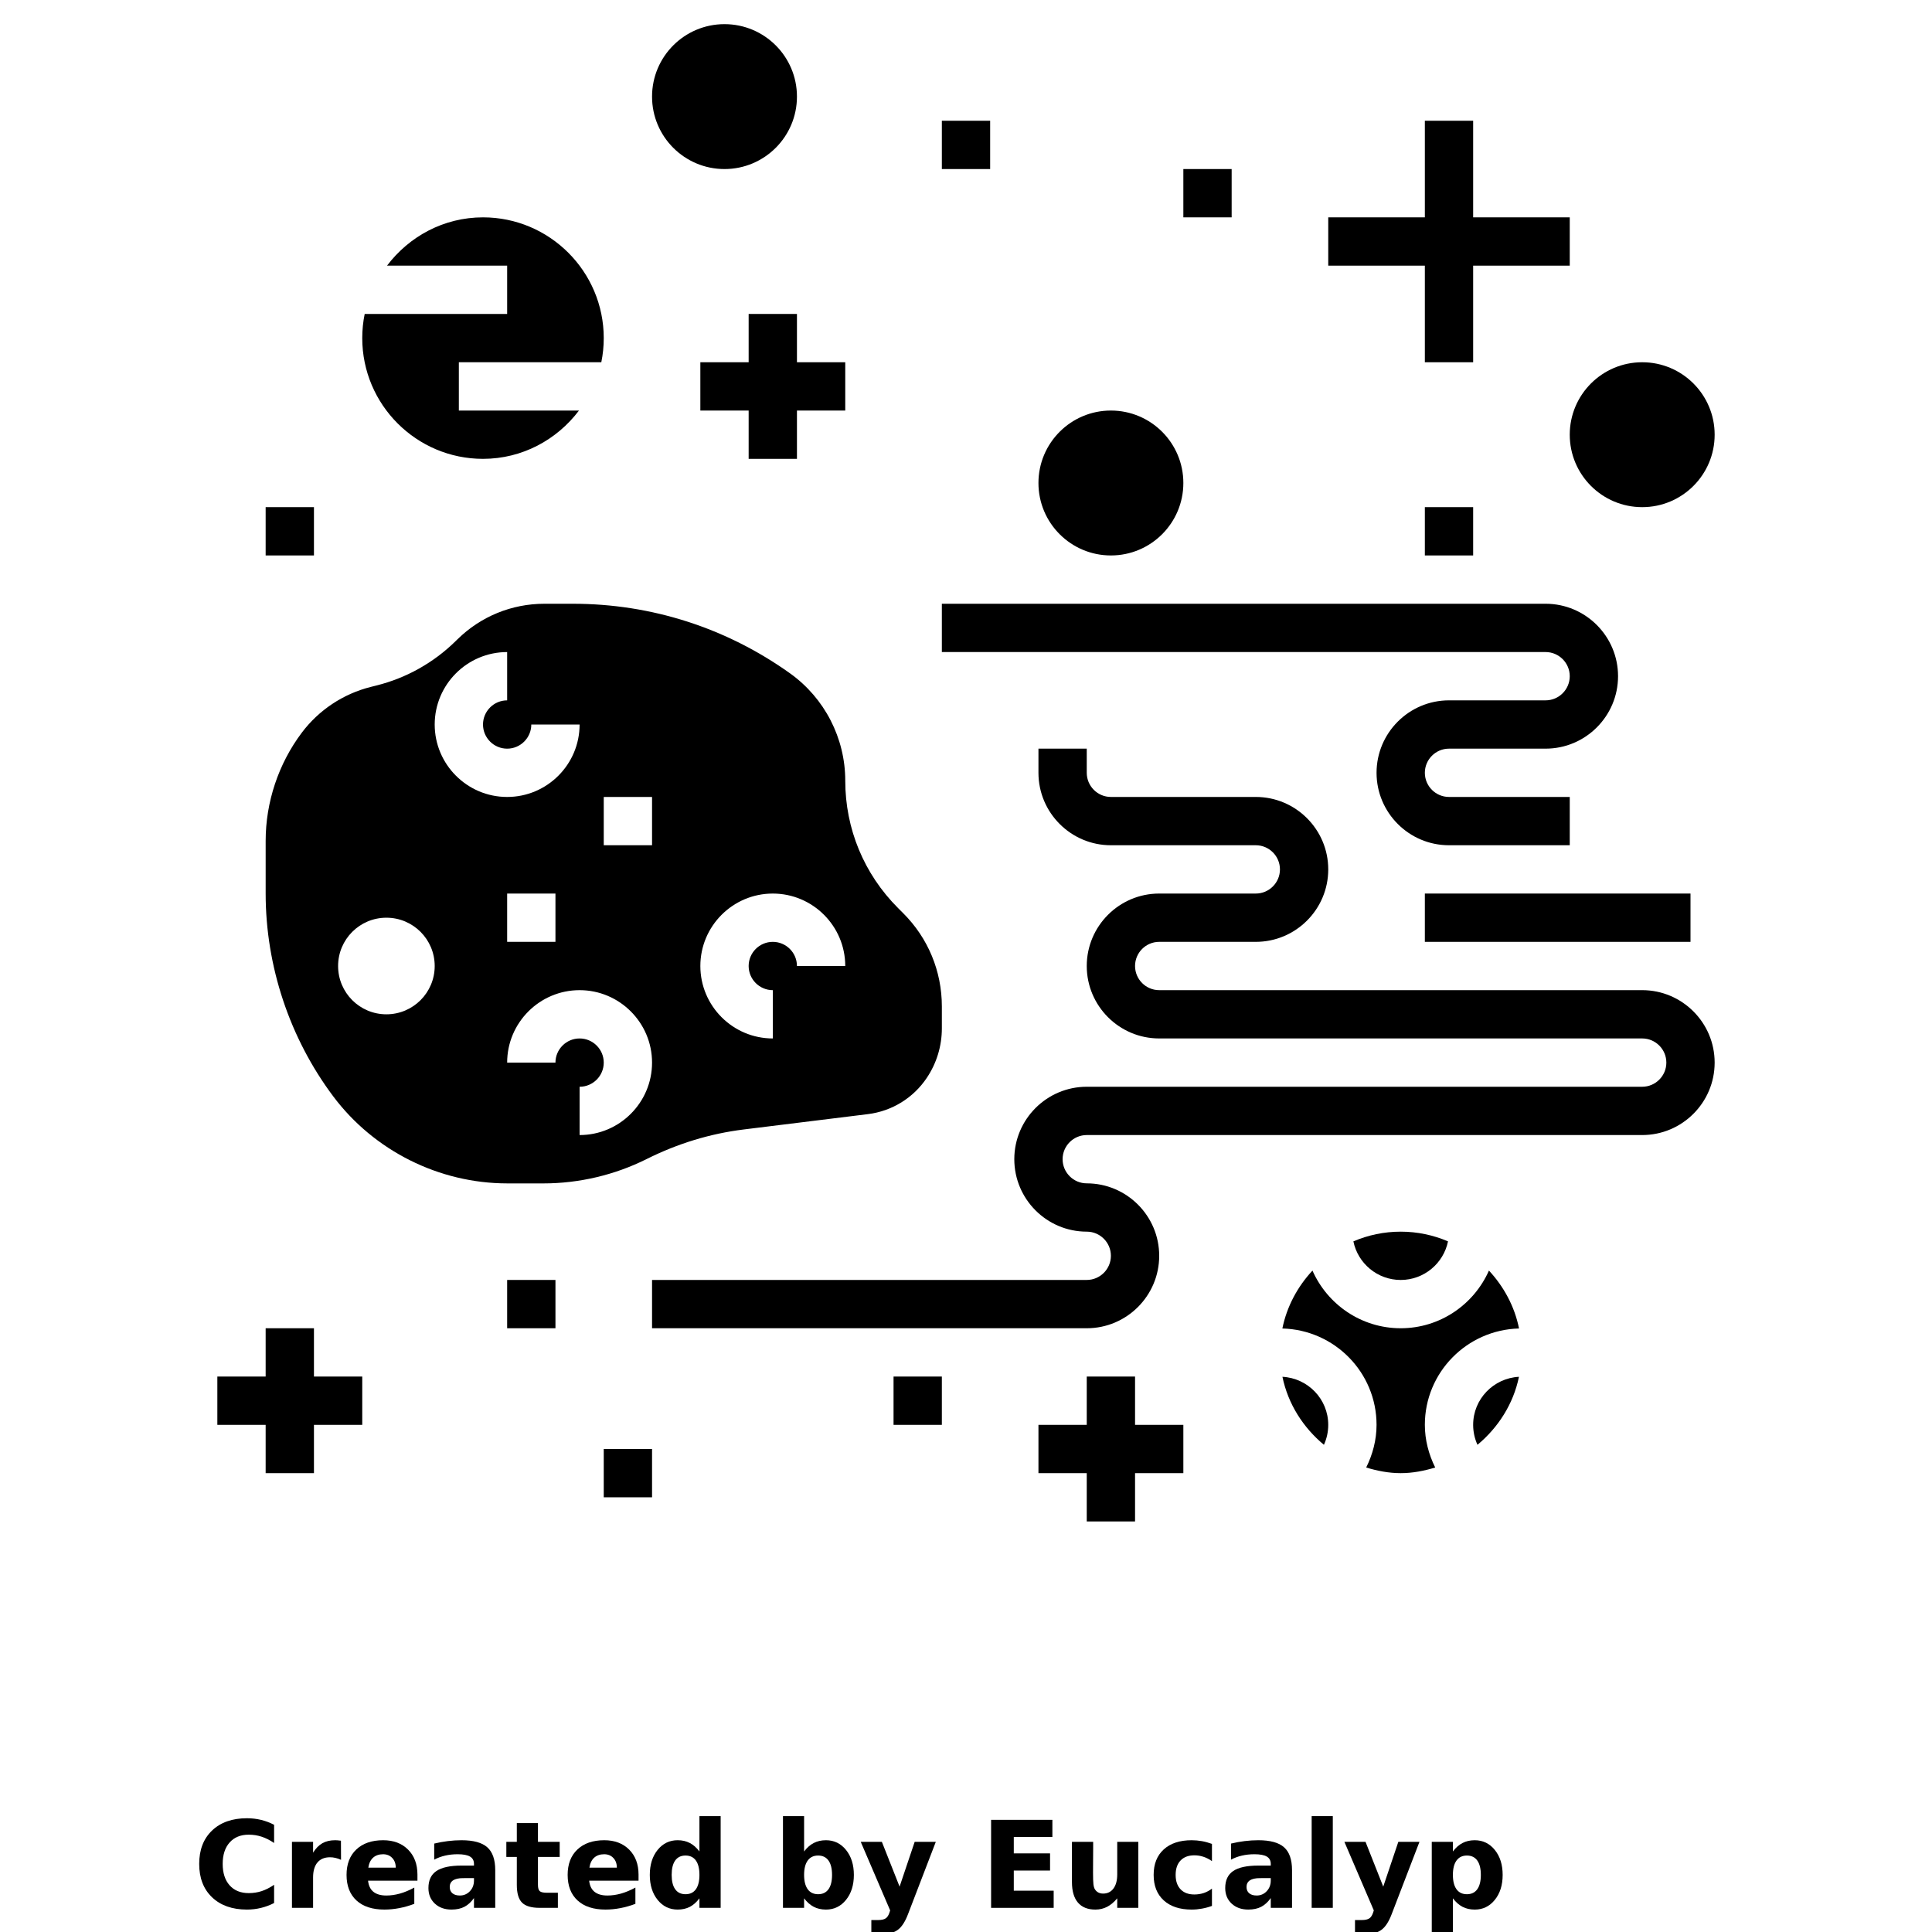 <?xml version="1.0" encoding="UTF-8"?>
<svg width="700pt" height="700pt" version="1.1" viewBox="0 0 700 700" xmlns="http://www.w3.org/2000/svg" xmlns:xlink="http://www.w3.org/1999/xlink">
 <defs>
  <symbol id="m" overflow="visible">
   <path d="m29.312-1.75c-1.512 0.781-3.09 1.371-4.734 1.766-1.637 0.406-3.34 0.609-5.109 0.609-5.312 0-9.527-1.484-12.641-4.453-3.106-2.969-4.656-7-4.656-12.094s1.551-9.125 4.656-12.094c3.113-2.969 7.328-4.453 12.641-4.453 1.77 0 3.473 0.199 5.109 0.594 1.645 0.398 3.223 0.992 4.734 1.781v6.594c-1.531-1.039-3.039-1.801-4.516-2.281-1.48-0.488-3.039-0.734-4.672-0.734-2.938 0-5.246 0.945-6.922 2.828-1.68 1.875-2.516 4.465-2.516 7.766 0 3.293 0.836 5.883 2.516 7.766 1.676 1.875 3.984 2.812 6.922 2.812 1.633 0 3.191-0.238 4.672-0.719 1.477-0.488 2.984-1.254 4.516-2.297z"/>
  </symbol>
  <symbol id="h" overflow="visible">
   <path d="m21.453-17.406c-0.68-0.312-1.352-0.539-2.016-0.688-0.656-0.156-1.32-0.234-1.984-0.234-1.969 0-3.484 0.633-4.547 1.891-1.055 1.262-1.578 3.07-1.578 5.422v11.016h-7.656v-23.922h7.656v3.922c0.977-1.562 2.102-2.703 3.375-3.422 1.281-0.719 2.812-1.078 4.594-1.078 0.25 0 0.523 0.012 0.828 0.031 0.301 0.023 0.734 0.07 1.297 0.141z"/>
  </symbol>
  <symbol id="c" overflow="visible">
   <path d="m27.562-12.031v2.188h-17.891c0.188 1.793 0.832 3.137 1.938 4.031 1.113 0.898 2.672 1.344 4.672 1.344 1.602 0 3.25-0.234 4.938-0.703 1.688-0.477 3.422-1.203 5.203-2.172v5.891c-1.805 0.688-3.609 1.203-5.422 1.547-1.812 0.352-3.621 0.531-5.422 0.531-4.336 0-7.703-1.098-10.109-3.297-2.398-2.207-3.594-5.297-3.594-9.266 0-3.906 1.176-6.973 3.531-9.203 2.363-2.238 5.609-3.359 9.734-3.359 3.758 0 6.769 1.137 9.031 3.406 2.258 2.262 3.391 5.281 3.391 9.062zm-7.859-2.531c0-1.457-0.43-2.629-1.281-3.516-0.844-0.895-1.949-1.344-3.312-1.344-1.492 0-2.699 0.418-3.625 1.25-0.918 0.836-1.492 2.039-1.719 3.609z"/>
  </symbol>
  <symbol id="b" overflow="visible">
   <path d="m14.391-10.766c-1.594 0-2.793 0.273-3.594 0.812-0.805 0.543-1.203 1.34-1.203 2.391 0 0.969 0.32 1.73 0.969 2.281 0.645 0.543 1.547 0.812 2.703 0.812 1.438 0 2.644-0.516 3.625-1.547 0.988-1.031 1.484-2.32 1.484-3.875v-0.875zm11.688-2.891v13.656h-7.703v-3.547c-1.031 1.449-2.188 2.508-3.469 3.172s-2.84 1-4.672 1c-2.481 0-4.496-0.723-6.047-2.172-1.543-1.445-2.312-3.32-2.312-5.625 0-2.812 0.961-4.867 2.891-6.172 1.938-1.312 4.969-1.969 9.094-1.969h4.516v-0.609c0-1.207-0.48-2.094-1.438-2.656-0.949-0.562-2.438-0.844-4.469-0.844-1.637 0-3.156 0.168-4.562 0.5-1.406 0.324-2.719 0.812-3.938 1.469v-5.828c1.645-0.406 3.289-0.707 4.938-0.906 1.656-0.207 3.305-0.312 4.953-0.312 4.32 0 7.438 0.855 9.344 2.562 1.914 1.699 2.875 4.461 2.875 8.281z"/>
  </symbol>
  <symbol id="g" overflow="visible">
   <path d="m12.031-30.719v6.797h7.875v5.469h-7.875v10.141c0 1.117 0.219 1.871 0.656 2.266 0.438 0.387 1.312 0.578 2.625 0.578h3.938v5.469h-6.562c-3.023 0-5.164-0.629-6.422-1.891-1.262-1.258-1.891-3.398-1.891-6.422v-10.141h-3.797v-5.469h3.797v-6.797z"/>
  </symbol>
  <symbol id="f" overflow="visible">
   <path d="m19.953-20.422v-12.812h7.688v33.234h-7.688v-3.453c-1.055 1.406-2.215 2.438-3.484 3.094-1.273 0.656-2.742 0.984-4.406 0.984-2.949 0-5.371-1.172-7.266-3.516-1.887-2.344-2.828-5.359-2.828-9.047s0.941-6.703 2.828-9.047c1.895-2.344 4.316-3.516 7.266-3.516 1.656 0 3.117 0.336 4.391 1 1.281 0.656 2.445 1.684 3.5 3.078zm-5.047 15.484c1.645 0 2.894-0.598 3.75-1.797 0.863-1.195 1.297-2.93 1.297-5.203 0-2.281-0.434-4.019-1.297-5.219-0.855-1.195-2.106-1.797-3.75-1.797-1.625 0-2.871 0.602-3.734 1.797-0.855 1.199-1.281 2.938-1.281 5.219 0 2.273 0.426 4.008 1.281 5.203 0.863 1.199 2.109 1.797 3.734 1.797z"/>
  </symbol>
  <symbol id="e" overflow="visible">
   <path d="m16.406-4.938c1.633 0 2.883-0.598 3.75-1.797 0.863-1.195 1.297-2.93 1.297-5.203 0-2.281-0.434-4.019-1.297-5.219-0.867-1.195-2.117-1.797-3.75-1.797-1.637 0-2.891 0.605-3.766 1.812-0.875 1.199-1.312 2.934-1.312 5.203 0 2.262 0.438 3.996 1.312 5.203 0.875 1.199 2.129 1.797 3.766 1.797zm-5.078-15.484c1.051-1.395 2.219-2.422 3.5-3.078 1.281-0.664 2.754-1 4.422-1 2.945 0 5.367 1.172 7.266 3.516 1.895 2.344 2.844 5.359 2.844 9.047s-0.949 6.703-2.844 9.047c-1.898 2.344-4.32 3.516-7.266 3.516-1.668 0-3.141-0.336-4.422-1s-2.449-1.691-3.5-3.078v3.453h-7.656v-33.234h7.656z"/>
  </symbol>
  <symbol id="a" overflow="visible">
   <path d="m0.531-23.922h7.656l6.422 16.234 5.469-16.234h7.656l-10.062 26.188c-1.012 2.664-2.195 4.523-3.547 5.578-1.344 1.062-3.121 1.594-5.328 1.594h-4.422v-5.016h2.391c1.301 0 2.242-0.211 2.828-0.625 0.594-0.406 1.055-1.148 1.391-2.219l0.203-0.656z"/>
  </symbol>
  <symbol id="d" overflow="visible">
   <path d="m4.016-31.891h22.203v6.219h-13.984v5.938h13.141v6.219h-13.141v7.297h14.453v6.219h-22.672z"/>
  </symbol>
  <symbol id="l" overflow="visible">
   <path d="m3.422-9.312v-14.609h7.688v2.391c0 1.293-0.012 2.918-0.031 4.875-0.012 1.961-0.016 3.266-0.016 3.922 0 1.93 0.047 3.312 0.141 4.156 0.102 0.844 0.281 1.461 0.531 1.844 0.312 0.5 0.719 0.887 1.219 1.156 0.508 0.273 1.094 0.406 1.75 0.406 1.594 0 2.844-0.609 3.75-1.828 0.914-1.227 1.375-2.93 1.375-5.109v-11.812h7.641v23.922h-7.641v-3.453c-1.156 1.387-2.383 2.414-3.672 3.078-1.281 0.664-2.699 1-4.25 1-2.773 0-4.883-0.848-6.328-2.547-1.438-1.695-2.156-4.16-2.156-7.391z"/>
  </symbol>
  <symbol id="k" overflow="visible">
   <path d="m23-23.172v6.234c-1.031-0.719-2.074-1.242-3.125-1.578-1.043-0.344-2.125-0.516-3.25-0.516-2.137 0-3.805 0.625-5 1.875-1.188 1.242-1.781 2.981-1.781 5.219 0 2.231 0.594 3.969 1.781 5.219 1.195 1.25 2.863 1.875 5 1.875 1.195 0 2.332-0.176 3.406-0.531 1.07-0.363 2.062-0.895 2.969-1.594v6.266c-1.188 0.438-2.402 0.766-3.641 0.984-1.23 0.227-2.465 0.344-3.703 0.344-4.312 0-7.688-1.109-10.125-3.328s-3.656-5.297-3.656-9.234c0-3.945 1.219-7.023 3.656-9.234 2.438-2.219 5.812-3.328 10.125-3.328 1.25 0 2.484 0.109 3.703 0.328s2.43 0.555 3.641 1z"/>
  </symbol>
  <symbol id="j" overflow="visible">
   <path d="m3.672-33.234h7.656v33.234h-7.656z"/>
  </symbol>
  <symbol id="i" overflow="visible">
   <path d="m11.328-3.453v12.547h-7.656v-33.016h7.656v3.5c1.051-1.395 2.219-2.422 3.5-3.078 1.281-0.664 2.754-1 4.422-1 2.945 0 5.367 1.172 7.266 3.516 1.895 2.344 2.844 5.359 2.844 9.047s-0.949 6.703-2.844 9.047c-1.898 2.344-4.32 3.516-7.266 3.516-1.668 0-3.141-0.336-4.422-1s-2.449-1.691-3.5-3.078zm5.078-15.5c-1.637 0-2.891 0.605-3.766 1.812-0.875 1.199-1.312 2.934-1.312 5.203 0 2.262 0.438 3.996 1.312 5.203 0.875 1.199 2.129 1.797 3.766 1.797 1.633 0 2.883-0.598 3.75-1.797 0.863-1.195 1.297-2.93 1.297-5.203 0-2.281-0.434-4.019-1.297-5.219-0.867-1.195-2.117-1.797-3.75-1.797z"/>
  </symbol>
 </defs>
 <g>
  <path d="m175 166.25c14.234 0 26.785-6.938 34.773-17.5h-43.523v-17.5h51.617c0.578-2.828 0.883-5.758 0.883-8.75 0-24.125-19.625-43.75-43.75-43.75-14.234 0-26.785 6.938-34.773 17.5h43.523v17.5h-51.617c-0.578 2.828-0.883 5.758-0.883 8.75 0 24.125 19.625 43.75 43.75 43.75z"/>
  <path d="m464.65 498.84c2.039 9.887 7.543 18.41 15.031 24.641 1.016-2.231 1.566-4.672 1.566-7.227 0-9.344-7.375-16.93-16.598-17.414z"/>
  <path d="m533.75 516.25c0 2.555 0.551 4.996 1.566 7.234 7.488-6.231 12.992-14.762 15.031-24.641-9.223 0.477-16.598 8.062-16.598 17.406z"/>
  <path d="m507.5 481.25c-14.27 0-26.531-8.609-31.973-20.895-5.371 5.793-9.273 12.949-10.902 20.984 18.891 0.48 34.125 15.914 34.125 34.91 0 5.426-1.383 10.676-3.754 15.461 3.988 1.199 8.129 2.039 12.504 2.039s8.516-0.84 12.504-2.039c-2.371-4.785-3.754-10.035-3.754-15.461 0-18.996 15.234-34.43 34.125-34.914-1.617-8.031-5.531-15.191-10.902-20.984-5.441 12.289-17.703 20.898-31.973 20.898z"/>
  <path d="m524.64 449.77c-5.266-2.254-11.059-3.516-17.141-3.516s-11.875 1.262-17.141 3.516c1.625 7.973 8.695 13.984 17.141 13.984s15.516-6.012 17.141-13.984z"/>
  <path d="m183.75 428.77h13.168 0.016c12.891 0 25.785-3.047 37.309-8.801 11.391-5.695 23.082-9.23 35.176-10.734l45.062-5.566c8.699-1.078 16.477-5.879 21.34-13.176 3.559-5.32 5.43-11.516 5.43-17.914v-7.91c0-12.758-4.969-24.762-13.992-33.785l-1.879-1.879c-12.332-12.328-19.129-28.727-19.129-46.156 0-15.398-7.481-29.934-20.02-38.887-23.082-16.492-50.277-25.207-78.652-25.207h-10.332c-11.848 0-23.039 4.578-31.5 12.879l-0.707 0.691c-7.926 7.789-17.824 13.336-28.605 16.031l-2.074 0.523c-9.992 2.504-18.883 8.398-25.051 16.633-8.422 11.219-13.059 25.125-13.059 39.16v19.082c0 26.328 8.707 52.43 24.5 73.5 14.797 19.723 38.352 31.5 63 31.516zm26.25-17.516v-17.5c4.82 0 8.75-3.93 8.75-8.75s-3.93-8.75-8.75-8.75-8.75 3.93-8.75 8.75h-17.5c0-14.473 11.777-26.25 26.25-26.25s26.25 11.777 26.25 26.25-11.777 26.25-26.25 26.25zm-26.25-70v-17.5h17.5v17.5zm96.25-17.5c14.473 0 26.25 11.777 26.25 26.25h-17.5c0-4.82-3.93-8.75-8.75-8.75s-8.75 3.93-8.75 8.75 3.93 8.75 8.75 8.75v17.5c-14.473 0-26.25-11.777-26.25-26.25s11.777-26.25 26.25-26.25zm-61.25-35h17.5v17.5h-17.5zm-35-52.5v17.5c-4.82 0-8.75 3.93-8.75 8.75s3.93 8.75 8.75 8.75 8.75-3.93 8.75-8.75h17.5c0 14.473-11.777 26.25-26.25 26.25s-26.25-11.777-26.25-26.25 11.777-26.25 26.25-26.25zm-43.75 96.25c9.668 0 17.5 7.832 17.5 17.5s-7.832 17.5-17.5 17.5-17.5-7.832-17.5-17.5 7.832-17.5 17.5-17.5z"/>
  <path d="m568.75 245c0 4.82-3.93 8.75-8.75 8.75h-35c-14.473 0-26.25 11.777-26.25 26.25s11.777 26.25 26.25 26.25h43.75v-17.5h-43.75c-4.82 0-8.75-3.93-8.75-8.75s3.93-8.75 8.75-8.75h35c14.473 0 26.25-11.777 26.25-26.25s-11.777-26.25-26.25-26.25h-218.75v17.5h218.75c4.82 0 8.75 3.93 8.75 8.75z"/>
  <path d="m516.25 323.75h96.25v17.5h-96.25z"/>
  <path d="m595 358.75h-175c-4.82 0-8.75-3.93-8.75-8.75s3.93-8.75 8.75-8.75h35c14.473 0 26.25-11.777 26.25-26.25s-11.777-26.25-26.25-26.25h-52.5c-4.82 0-8.75-3.93-8.75-8.75v-8.75h-17.5v8.75c0 14.473 11.777 26.25 26.25 26.25h52.5c4.82 0 8.75 3.93 8.75 8.75s-3.93 8.75-8.75 8.75h-35c-14.473 0-26.25 11.777-26.25 26.25s11.777 26.25 26.25 26.25h175c4.82 0 8.75 3.93 8.75 8.75s-3.93 8.75-8.75 8.75h-201.25c-14.473 0-26.25 11.777-26.25 26.25s11.777 26.25 26.25 26.25c4.82 0 8.75 3.93 8.75 8.75s-3.93 8.75-8.75 8.75h-157.5v17.5h157.5c14.473 0 26.25-11.777 26.25-26.25s-11.777-26.25-26.25-26.25c-4.82 0-8.75-3.93-8.75-8.75s3.93-8.75 8.75-8.75h201.25c14.473 0 26.25-11.777 26.25-26.25s-11.777-26.25-26.25-26.25z"/>
  <path d="m288.75 166.25v-17.5h17.5v-17.5h-17.5v-17.5h-17.5v17.5h-17.5v17.5h17.5v17.5z"/>
  <path d="m113.75 481.25h-17.5v17.5h-17.5v17.5h17.5v17.5h17.5v-17.5h17.5v-17.5h-17.5z"/>
  <path d="m411.25 498.75h-17.5v17.5h-17.5v17.5h17.5v17.5h17.5v-17.5h17.5v-17.5h-17.5z"/>
  <path d="m516.25 131.25h17.5v-35h35v-17.5h-35v-35h-17.5v35h-35v17.5h35z"/>
  <path d="m428.75 175c0 14.496-11.754 26.25-26.25 26.25s-26.25-11.754-26.25-26.25 11.754-26.25 26.25-26.25 26.25 11.754 26.25 26.25"/>
  <path d="m288.75 35c0 14.496-11.754 26.25-26.25 26.25s-26.25-11.754-26.25-26.25 11.754-26.25 26.25-26.25 26.25 11.754 26.25 26.25"/>
  <path d="m621.25 157.5c0 14.496-11.754 26.25-26.25 26.25s-26.25-11.754-26.25-26.25 11.754-26.25 26.25-26.25 26.25 11.754 26.25 26.25"/>
  <path d="m183.75 463.75h17.5v17.5h-17.5z"/>
  <path d="m218.75 525h17.5v17.5h-17.5z"/>
  <path d="m323.75 498.75h17.5v17.5h-17.5z"/>
  <path d="m516.25 183.75h17.5v17.5h-17.5z"/>
  <path d="m428.75 61.25h17.5v17.5h-17.5z"/>
  <path d="m341.25 43.75h17.5v17.5h-17.5z"/>
  <path d="m96.25 183.75h17.5v17.5h-17.5z"/>
  <use x="70" y="691.25" xlink:href="#m"/>
  <use x="102.109" y="691.25" xlink:href="#h"/>
  <use x="123.684" y="691.25" xlink:href="#c"/>
  <use x="153.355" y="691.25" xlink:href="#b"/>
  <use x="182.879" y="691.25" xlink:href="#g"/>
  <use x="203.793" y="691.25" xlink:href="#c"/>
  <use x="233.465" y="691.25" xlink:href="#f"/>
  <use x="280.012" y="691.25" xlink:href="#e"/>
  <use x="311.328" y="691.25" xlink:href="#a"/>
  <use x="355.078" y="691.25" xlink:href="#d"/>
  <use x="384.965" y="691.25" xlink:href="#l"/>
  <use x="416.113" y="691.25" xlink:href="#k"/>
  <use x="442.047" y="691.25" xlink:href="#b"/>
  <use x="471.57" y="691.25" xlink:href="#j"/>
  <use x="486.566" y="691.25" xlink:href="#a"/>
  <use x="515.082" y="691.25" xlink:href="#i"/>
 </g>
</svg>
